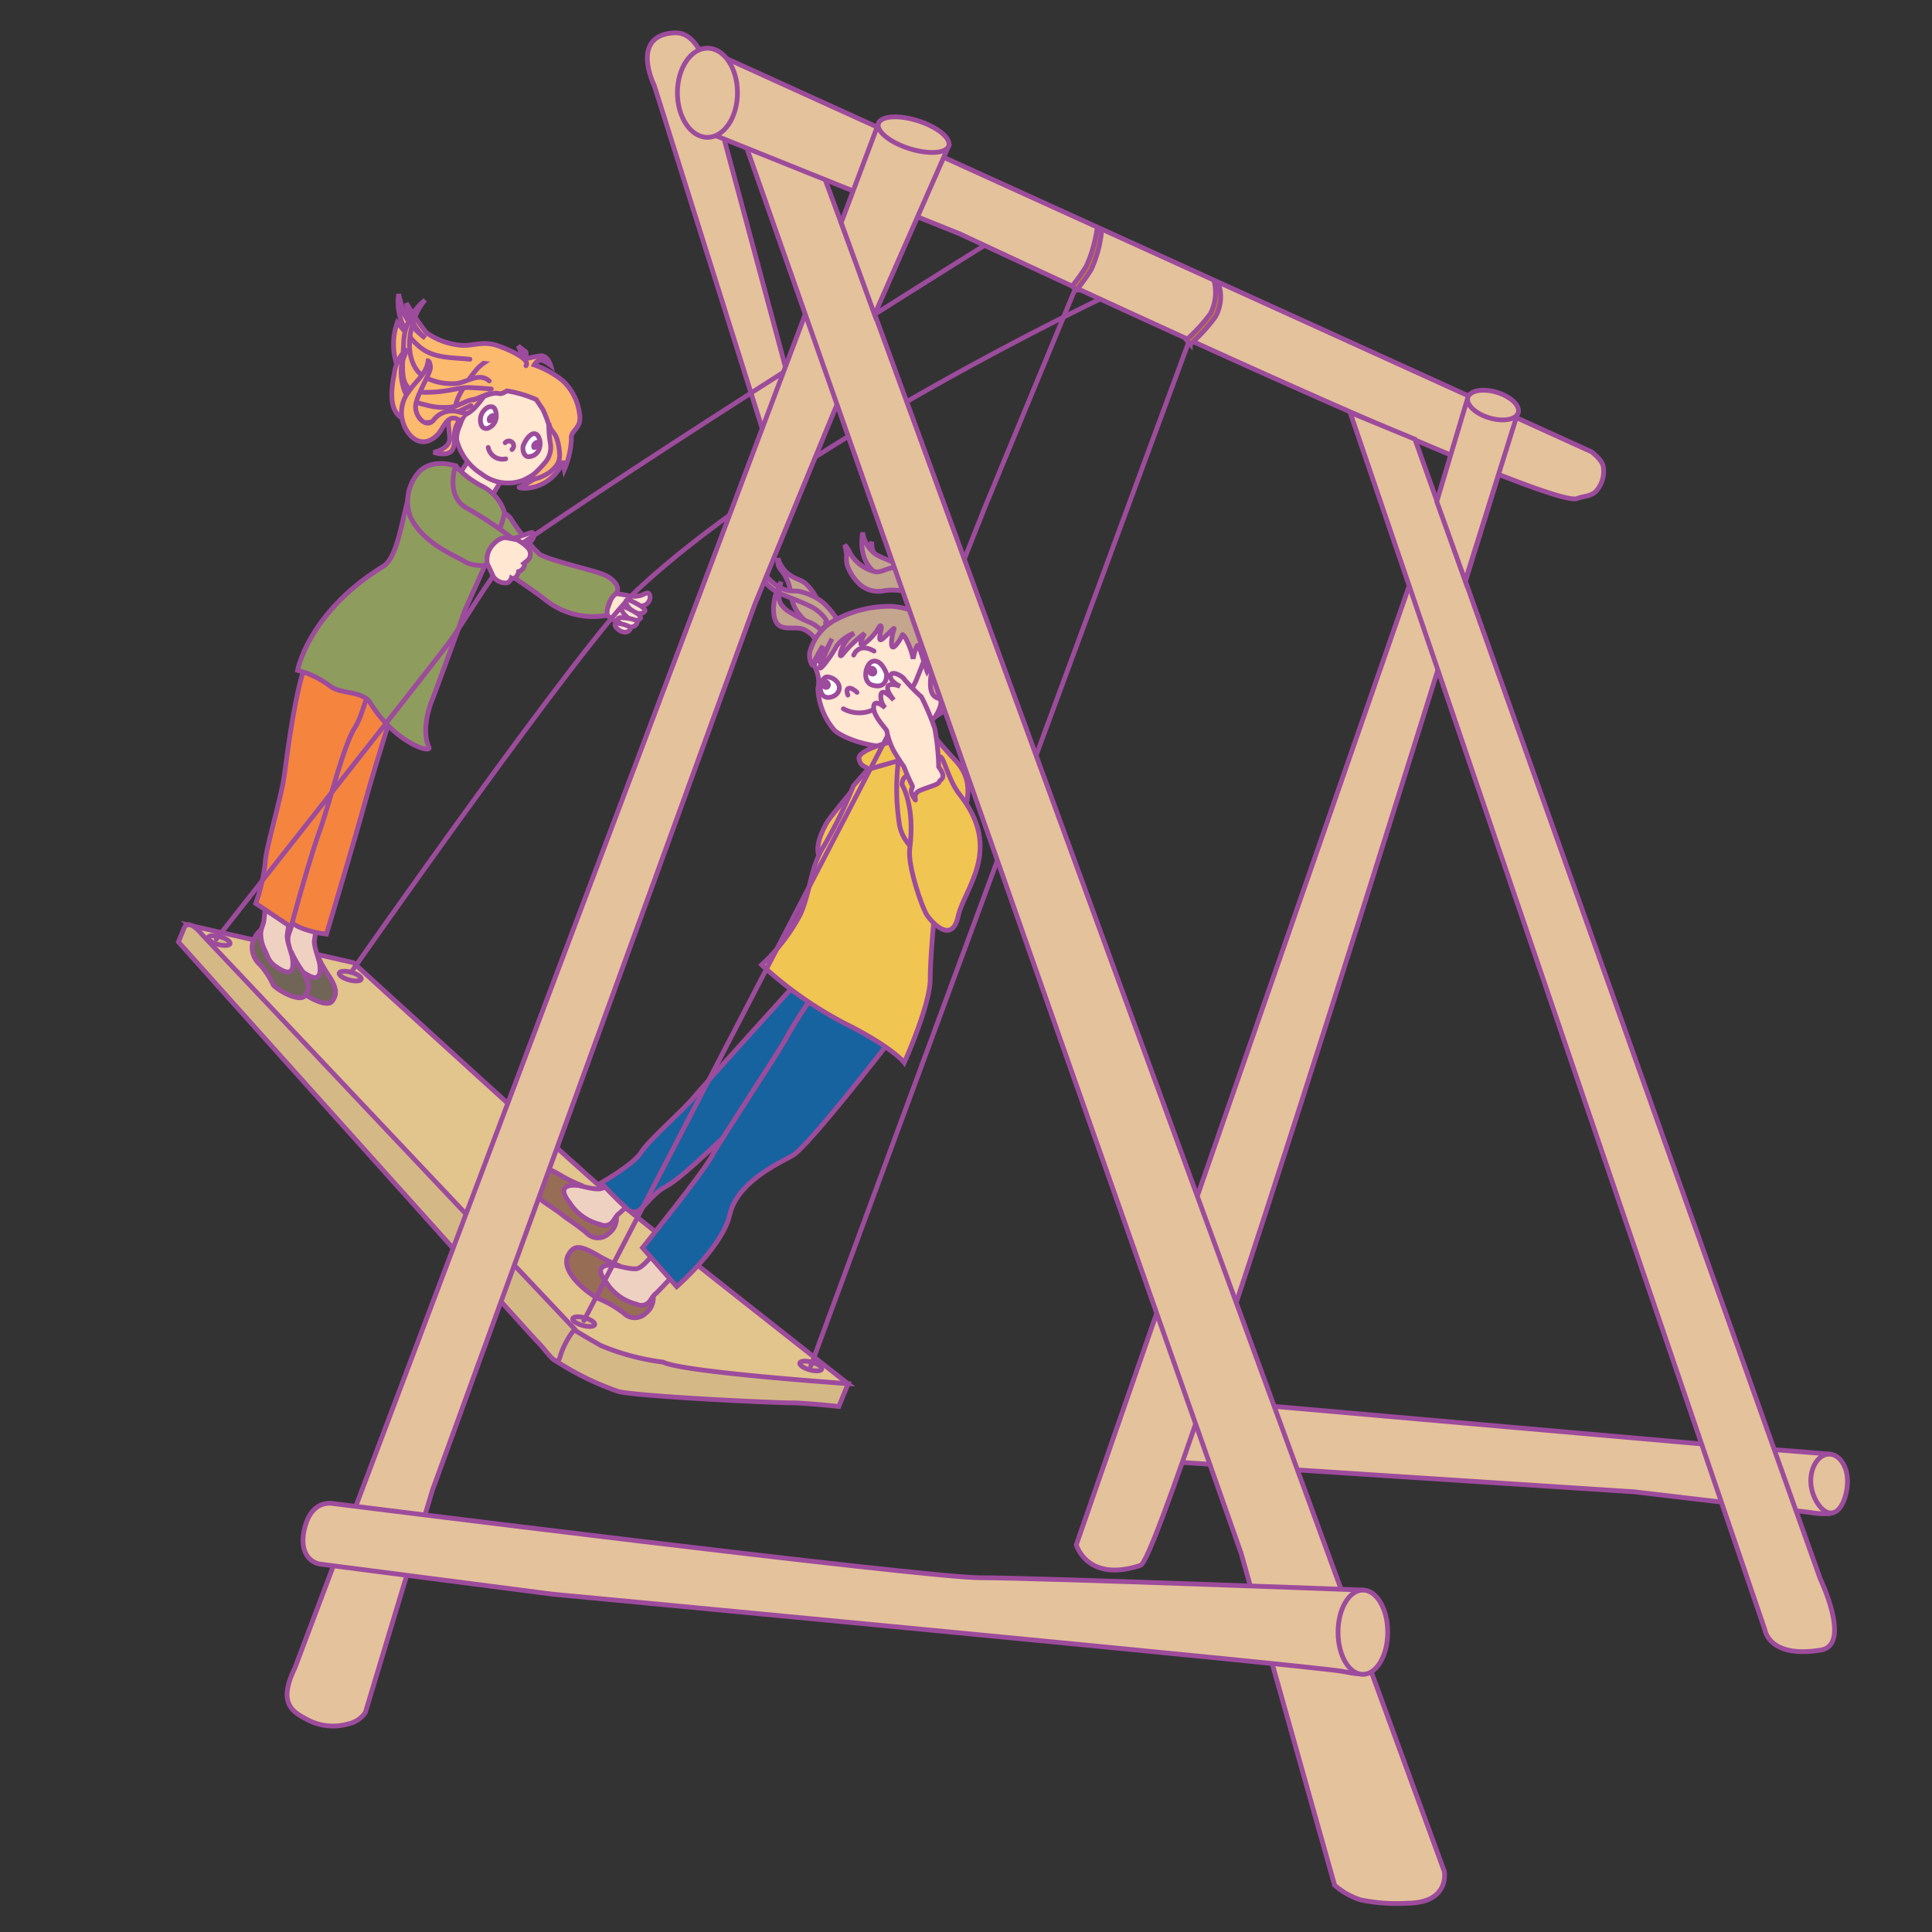 <svg id="word" xmlns="http://www.w3.org/2000/svg" viewBox="0 0 160 160"><rect x="0" y="0" width="160" height="160" fill="#333333" stroke="none"/><defs><style>.cls-1{fill:#e2c48d;}.cls-1,.cls-10,.cls-11,.cls-12,.cls-13,.cls-14,.cls-15,.cls-16,.cls-17,.cls-18,.cls-19,.cls-2,.cls-3,.cls-4,.cls-5,.cls-6,.cls-7,.cls-8{stroke:#9d4b9c;stroke-width:0.393px;}.cls-2{fill:#d4b986;}.cls-3{fill:#efd1c2;}.cls-4{fill:#976d56;}.cls-5{fill:#1763a0;}.cls-6{fill:#c3a68d;}.cls-10,.cls-15,.cls-16,.cls-18,.cls-6{stroke-linecap:round;}.cls-7{fill:#ffe7d2;}.cls-16,.cls-8{fill:#fff;}.cls-9{fill:#9d4b9c;}.cls-10,.cls-18{fill:none;}.cls-11{fill:#f0c551;}.cls-12{fill:#716558;}.cls-13{fill:#f5853e;}.cls-14{fill:#8e9c5d;}.cls-14,.cls-18{stroke-miterlimit:10;}.cls-15{fill:#fbba6d;}.cls-17{fill:#e4c29b;}.cls-19{fill:#bc822b;}</style></defs><path class="cls-1" d="M15.569,76.6l13.692,3.123S47.885,96.74,50.416,98.887,70.237,114.6,70.237,114.6s-10.262-.267-13.391-1.114-7.841-.779-10.8-4.559C44.286,106.668,15.569,76.6,15.569,76.6Z"/><path class="cls-2" d="M47.361,110.02l-1.414,2.626a23.293,23.293,0,0,0,5.293,2.6c1.935.427,13.207.946,14.23.931s4,.3,4,.3l.765-1.887s-13.668-.947-15.317-1.783a19.774,19.774,0,0,1-5.149-1.37C48.238,110.568,47.361,110.02,47.361,110.02Z"/><path class="cls-3" d="M54.285,97.375a36.646,36.646,0,0,1-2.982,3.1c-.611.4-.92,2.217-2.539,1.255s-3.807-2.895-3.037-3.56,2.983.412,3.961.282,3.355-2.008,3.584-2.156"/><path class="cls-4" d="M51.051,100.749a1.584,1.584,0,0,1-.619,1.39,1.287,1.287,0,0,1-1.829-.01c-.9-.761-1.631-1.188-2-1.491-1.355-1.105-3.446-1.882-2.548-3.392.437-.734.94-.734,2.246.011a12.575,12.575,0,0,0,1.991.971s-2.658-.555-1.107,1.388a4.108,4.108,0,0,0,2.492,1.778C50.578,101.812,51.051,100.749,51.051,100.749Z"/><path class="cls-5" d="M65.906,81.457s-7.617,8.4-8.5,9.473-3.711,3.515-4.3,4.492-3.32,2.539-3.32,2.539,1.074,1.172,2.148,2.148,1.562-.976,3.223-1.855,5.761-5.176,7.714-6.738,7.715-7.129,7.715-7.129Z"/><path class="cls-3" d="M58.166,102.8a56.1,56.1,0,0,1-3.82,4.3c-.611.4-.92,2.217-2.538,1.256S48,105.452,48.77,104.785s2.983.413,3.961.282,3.446-4.278,3.675-4.427"/><path class="cls-4" d="M54.1,107.363a1.586,1.586,0,0,1-.62,1.39,1.287,1.287,0,0,1-1.829-.01,8.944,8.944,0,0,0-2.209-1.249c-.423-.228-3.241-2.124-2.343-3.633.437-.734.94-.734,2.247.011a12.721,12.721,0,0,0,1.99.971s-2.658-.555-1.106,1.388a4.1,4.1,0,0,0,2.492,1.777C53.622,108.427,54.1,107.363,54.1,107.363Z"/><path class="cls-5" d="M73.523,86.437s-6.641,8.594-7.91,9.278-4.59,2.246-5.176,4.882-4.395,5.957-4.395,5.957l-2.832-3.222s4.981-6.152,5.762-7.617,5.664-8.789,6.152-9.766,2.2-3.515,2.2-3.515Z"/><path class="cls-6" d="M77.191,50.857c-.342-.553-1.131-.228-1.276-1a3.394,3.394,0,0,0-.562-1.714c-.487-.608-1.3-.76-1.947-1.16a2.318,2.318,0,0,1-1.21-2.114,2.348,2.348,0,0,0-.073,1.526c.247.834.378,1.624,1.369,1.832s1.65.264,1.73.979a10.188,10.188,0,0,0,.095,1.6"/><path class="cls-6" d="M77.028,51.091c.395-.071.434-.924.408-1.238a3.111,3.111,0,0,0-.324-1.12A4.829,4.829,0,0,0,76.6,47.9a3.957,3.957,0,0,0-1.152-.671c-.9-.533-1.962-.794-2.885-1.3a2.666,2.666,0,0,1-1.116-1.83s-.579,2.546,1.442,3.568,2.829,1.971,3.008,2.519a5.775,5.775,0,0,1,.226,1.157"/><path class="cls-6" d="M76.707,50.31A1.836,1.836,0,0,0,75.7,49.2a5.023,5.023,0,0,0-2.417-.292,2.3,2.3,0,0,1-2.083-.518,3.946,3.946,0,0,1-1.04-1.587,2.6,2.6,0,0,1-.048-.814,5.36,5.36,0,0,0-.159-.866,2.642,2.642,0,0,1,.479.738,3.275,3.275,0,0,0,2.1,1.5c.9.061,1.553-1.089,2.872.522a5.664,5.664,0,0,1,1.389,2.981"/><path class="cls-6" d="M67.682,52.238a6.85,6.85,0,0,1-1.707-1.649,3.788,3.788,0,0,1-.523-1.682,3.561,3.561,0,0,0-.546-1.391c-.293-.448-.454-.487-.5-1.009l.046-.28.037.18a2.432,2.432,0,0,0,.884,1.183c.4.325.883.389,1.292.694a3.985,3.985,0,0,1,1.019,1.4c.156.319.946,1.641.679,1.9"/><path class="cls-6" d="M68.6,51.863c-.1-.149-.093-.366-.182-.53a3.556,3.556,0,0,0-1.073-1c-.765-.406-1.588-.7-2.378-1.035a3.352,3.352,0,0,1-1.5-.969,1.5,1.5,0,0,1-.369-1.046l.173-.513c-.289.63.514,1.31.929,1.638a2.591,2.591,0,0,0,1.149.507c.315.062.6-.007.921.079a4.775,4.775,0,0,1,1.885.9c.243.2,1.354,1.382,1.139,1.6"/><path class="cls-6" d="M67.52,53.207c.045-.471-.554-.884-.913-1.061-.577-.287-1.433.012-2-.293-.7-.378-.586-1.77-.412-2.474l.477-1.2c-.218,1.373-.342,1.654.489,2.367A11.581,11.581,0,0,0,67.22,51.61c.377.19,1.112.725,1.065,1.219"/><path class="cls-7" d="M67.725,53.032s-.471,1.8-.159,2.381A2.462,2.462,0,0,1,67.735,57a5.647,5.647,0,0,0,1.388,3.494c1.022.869,3.945,1.671,5.188,1.168s3.788-2.526,4.211-3.816-.609-5.337-2.923-5.808S69.456,50.676,67.725,53.032Z"/><path class="cls-6" d="M77.457,59.355s.866-1.347.233-1.528c-.963-.275-.558-1.857-.54-2.418s-1.115-2.657-1.394-3.569.417-1.039.417-1.039l1.492.64a2.72,2.72,0,0,1,2.156,2.138,4.412,4.412,0,0,1-.349,3.829,4.012,4.012,0,0,1-1.6,1.681Z"/><path class="cls-6" d="M76.124,50.79a7.478,7.478,0,0,0-2.159-.574A9.572,9.572,0,0,0,69.253,51.3a4.253,4.253,0,0,0-2.2,2.754c-.083.613.246,1.142.233,1.023a15.749,15.749,0,0,1,.859-1.588s-.642,1.789-.2,1.155a14.008,14.008,0,0,0,.947-1.749s-.413.871-.886,2.055.924-.746,1.264-1.422a3.093,3.093,0,0,1,1.462-1.088c-1.076.684-1.442,2.445-.895,1.686A10.256,10.256,0,0,1,71.6,52.454s-.825,1.575.224.654,1-1.513,1.156-1.213c.094.172-.445,1.5.166.967s1.017-1.074.871-.683-.423,1.991.228,1.189.349-1.009.7-.613a6.318,6.318,0,0,1,.676,1.795s.29-1.4.453-1.053.654,2.012.7,2.116a1.761,1.761,0,0,0,.12-1.5S75.37,51.155,76.124,50.79Z"/><path class="cls-8" d="M73.423,55.814s-.35-1.1-1.035-1.071-1.085,1.722-.134,2S73.443,56.384,73.423,55.814Z"/><path class="cls-8" d="M69,56.2s-.457-.237-.672-.094c-.577.383-.546,1.7.294,1.654S69.929,56.773,69,56.2Z"/><path class="cls-9" d="M71.836,55.734a.469.469,0,0,0,.577.263.41.41,0,0,0,.183-.572.466.466,0,0,0-.574-.262A.41.41,0,0,0,71.836,55.734Z"/><path class="cls-10" d="M70.975,57.342c-.445-.457-1.036-.548-.758.224"/><path class="cls-9" d="M67.989,56.837a.467.467,0,0,0,.575.263.409.409,0,0,0,.185-.57.466.466,0,0,0-.575-.264A.411.411,0,0,0,67.989,56.837Z"/><path class="cls-10" d="M72.386,53.92c-.731-.427-1.374-.346-1.689.333"/><path class="cls-10" d="M69.842,58.7a2.75,2.75,0,0,0,2.508.065,4.392,4.392,0,0,0,.91-.487c.447-.294.542-.62.83-1.044"/><path class="cls-11" d="M75.376,61.076s1.007.828-1.091.289c-.19-.049-3.3.712-3.144,1.486s.714.582.712.874-3.034,3.789-3.377,4.4c-2.164,3.841,1.085,3.674.9,4.574s-2.4,8.35-2.78,8.905.891,1.044,1.706,1.119,6.81-7.339,7.062-7.234,1.913.7,2.623-1.627,1.919-4.094,1.823-5.545,1.154-3.193-.573-5.219a46.193,46.193,0,0,1-3-3.534A8.6,8.6,0,0,0,75.376,61.076Z"/><path class="cls-11" d="M77.527,74.328s-.489,4.59-.489,6.738S74.89,88,74.89,88s-.977-1.27-4.883-3.223A31.559,31.559,0,0,1,63.074,79.9a15.486,15.486,0,0,0,3.222-4.2c.879-2.05.782-3.808,1.953-5.664a39.794,39.794,0,0,0,2.442-4.98l1.162-1.326L74.4,63a19.243,19.243,0,0,0,.1,5.371c.489,2.442,3.614,3.418,3.614,3.418Z"/><path class="cls-11" d="M74.7,64.982s1.11,1.733.638,5.334c-.178,1.361,1.014,4.868,1.45,5.5s2.063,2.382,2.56.069,3.76-5.507.137-10.075c-.973-1.228-1.293-3.089-1.627-3.143s-1.021,1.184-1.536,1.446S74.736,63.824,74.7,64.982Z"/><path class="cls-2" d="M15.241,76.868l-.465,1.14s28.664,32.011,29.7,33.071,1.66,2.3,1.929,1.205a6.7,6.7,0,0,1,1.191-2.21L16.7,77.359S15.638,76,15.241,76.868Z"/><path class="cls-3" d="M24.348,73.672a26.064,26.064,0,0,1-.25,3.1c-.179.731-.885,2.1-.067,3.294s2.334,2.579,2.667,1.6-.635-2.7-.672-3.687a24.164,24.164,0,0,1,.944-4.225"/><path class="cls-12" d="M23.859,77.46a2.211,2.211,0,0,0-.716,1.217,1.934,1.934,0,0,0,.652,1.687,6.43,6.43,0,0,1,1.077,1.655c.2.321,2.156,1.509,2.628.906s.356-1.169-.285-2.146a10.154,10.154,0,0,1-.871-1.548s.686,2.34-.756,1.57c-1.189-.637-1.07-1.02-1.452-1.732A3.118,3.118,0,0,1,23.859,77.46Z"/><path class="cls-13" d="M33.777,54.8s-2.832,8.984-3.515,11.523-3.223,11.036-3.223,11.036-2.93-.293-3.32-1.563,5.566-19.922,6.64-20.7S33.777,54.8,33.777,54.8Z"/><path class="cls-3" d="M21.987,73.471a18.09,18.09,0,0,1-.139,2.835c-.179.731-.885,2.1-.066,3.293s2.333,2.58,2.666,1.6-.634-2.7-.671-3.688a24.091,24.091,0,0,1,.943-4.224"/><path class="cls-12" d="M21.609,77a2.224,2.224,0,0,0-.716,1.219,1.936,1.936,0,0,0,.653,1.686,6.441,6.441,0,0,1,1.077,1.655c.2.321,2.155,1.509,2.627.906s.357-1.17-.284-2.147a10.09,10.09,0,0,1-.872-1.547s.686,2.34-.755,1.57c-1.189-.637-1.071-1.021-1.452-1.733A3.112,3.112,0,0,1,21.609,77Z"/><path class="cls-13" d="M30.945,48.645s-.176.116-.466.324a16.787,16.787,0,0,0-4.612,4.656c-1.367,2.539-2.051,8.789-2.344,10.742s-1.562,6.055-1.562,7.129a14.984,14.984,0,0,1-.781,3.32L24.1,76.769s1.476-5.468,2.355-7.909,1.953-7.032,2.93-8.594.879-3.809,2.441-4.1,4.883-3.125,4.883-3.125l-5.938-4.278"/><path class="cls-7" d="M50.979,49.159a8.8,8.8,0,0,1,1.08.177,2.088,2.088,0,0,0,1-.023c.315-.079.681-.436.771.045a.736.736,0,0,1-.634.814c-.27.036-.353.306-.458.661a2.019,2.019,0,0,1-.692.981c-.266.166-1.522-.594-1.753-.857"/><path class="cls-7" d="M52.1,49.685s1.508.652,1.3.936-.709.246-1.131-.112S51.607,49.6,52.1,49.685Z"/><path class="cls-7" d="M51.745,50.265s1.508.652,1.3.936-.709.247-1.131-.111S51.255,50.181,51.745,50.265Z"/><path class="cls-7" d="M51.349,51.146s1.518.062,1.428.405-.537.489-1.018.307S50.9,51.246,51.349,51.146Z"/><path class="cls-7" d="M51.1,51.6s1.194.179,1.1.469-.456.379-.824.182S50.737,51.644,51.1,51.6Z"/><path class="cls-14" d="M42.277,42.911A15.813,15.813,0,0,0,44.694,45.9c.8.509,4.29,1.28,5.24,1.658s1.624,1.219.946,1.717a2.141,2.141,0,0,0-.591,1.679,6.337,6.337,0,0,1-5.207-1.346c-1.3-1.017-5.157-3.539-5.157-3.539l-.617-2.017S40.83,41.253,42.277,42.911Z"/><path class="cls-15" d="M40.856,29.119s-4.569-.36-5.179-.562a7.392,7.392,0,0,1-2.269-1.236c-.292-.371-.51-.612-.51-.612a5.5,5.5,0,0,0,.032,3.7c.694,2.269,1.315,4.556,2.975,4.165a19.105,19.105,0,0,0,3.931-1.857"/><path class="cls-7" d="M41.572,39.74a17.607,17.607,0,0,0-1.034,1.753,1.946,1.946,0,0,1-1.968.6c-.632-.358-1.294-1.5-1.169-1.908a4.591,4.591,0,0,1,.795-1.153c.165-.22.873-1.332.873-1.332"/><path class="cls-7" d="M45.932,37.685a6.971,6.971,0,0,1-2.64,2.1,3.552,3.552,0,0,1-3.418-.541,4.716,4.716,0,0,1-2.2-3.736c.091-.454,2.641-4.112,4.165-4.3s3.234,1.356,4.011,2.876A5.418,5.418,0,0,1,45.932,37.685Z"/><path class="cls-8" d="M44.537,36.068a1.25,1.25,0,0,1,.143,1.026.945.945,0,0,1-.779.714c-.516.117-.643-.551-.582-.838S44.024,35.495,44.537,36.068Z"/><path class="cls-15" d="M44.409,33.091l.557.833a10.779,10.779,0,0,1,.737,2.2,6.538,6.538,0,0,1-.253,1.981,1.764,1.764,0,0,1-.831,1.286,9.293,9.293,0,0,1-1.526.935c-.6.052,1.534.566,2.98-1.17a2.46,2.46,0,0,0,.518-.985l.144.721a7.421,7.421,0,0,0,.584-2.515c-.119-.762.874-.834.68-2.051a4.483,4.483,0,0,0-1.393-2.794,7.59,7.59,0,0,0-2.363-1.312s.3-.538.7-.366a2.939,2.939,0,0,1,.647.379s-.261-.854-.85-.765-1.254.259-1.254.259.219-.524-.01-.647a3.5,3.5,0,0,1-.561-.44s.584,1.2.26,1.12-.007-.5-.843-.526a4.4,4.4,0,0,0-2.788,1.281,12.143,12.143,0,0,0-1.382,1.98,3.9,3.9,0,0,0-.47,1.255,5.685,5.685,0,0,0-.137,1.664l.251,1.1A2.852,2.852,0,0,1,38.1,35.2a3.088,3.088,0,0,1,.965-1.48c.643-.567.687-.842,1.55-1.083s.6.213,1.365-.267A10.147,10.147,0,0,1,44.409,33.091Z"/><path class="cls-16" d="M40.511,35.418a.439.439,0,0,1-.663-.254,1.187,1.187,0,0,1,.606-1.454c.451-.111.594.11.645.654A1.077,1.077,0,0,1,40.511,35.418Z"/><path class="cls-9" d="M44.145,36.615a.455.455,0,0,0-.078.575c.122.127.353.079.517-.11a.454.454,0,0,0,.077-.574C44.54,36.377,44.309,36.426,44.145,36.615Z"/><path class="cls-9" d="M40.465,34.4a.456.456,0,0,0-.078.577c.123.13.354.08.52-.11a.458.458,0,0,0,.077-.577C40.862,34.159,40.63,34.209,40.465,34.4Z"/><path class="cls-15" d="M40.142,32.738s-1.8.718-2.133.926a1.624,1.624,0,0,0-.863,1.606c.081.962.222,1.217-.151,1.645a2.084,2.084,0,0,1-1.09.542s1.308.46,1.612-.307-.147-1.377.507-2.3S38.736,34.724,40.142,32.738Z"/><path class="cls-15" d="M45.453,35.038a8.509,8.509,0,0,0,.119,1.631,1.943,1.943,0,0,1-.518,1.735,9.446,9.446,0,0,1-1.47,1.387,4.05,4.05,0,0,0,1.971-.7c.76-.654.923-1.014.7-2.231S45.6,35.88,45.453,35.038Z"/><path class="cls-10" d="M42.4,37.228a.4.4,0,1,0-.564-.563"/><path class="cls-14" d="M37.725,38.582a7.608,7.608,0,0,0,2.143,1.652,3.709,3.709,0,0,1,1.879,2.095c.278.757-3.268,8.1-3.38,8.562s-2.478,6.824-2.478,6.824-1.135,2.453-.366,4.174c.241.541-2.783-.329-4.842-3.66-.646-1.044-2.442-.725-3.325-1.393a7.47,7.47,0,0,0-2.71-1.319s.879-4.8,7.1-8.62c1.554-.954,1.719-6.254,2.815-7.321A4.971,4.971,0,0,1,37.725,38.582Z"/><path class="cls-14" d="M37.725,38.582s-.867,2.521.933,3.495a34.718,34.718,0,0,1,3.879,2.581s-1.738,1.135-1.5,1.687-1.735.677-2.537.168-3.461-1.5-4.5-3.681a3.631,3.631,0,0,1,.481-3.473C35.554,37.8,37.725,38.582,37.725,38.582Z"/><path class="cls-15" d="M43.558,30.289c.466-.629-2.073-1.6-2.547-1.724-1.078-.3-1.78.075-2.754.035a5.76,5.76,0,0,1-2.93-1.044,18.171,18.171,0,0,1-1.667-2.443,4.192,4.192,0,0,0,.552,1.623A4.017,4.017,0,0,0,35.224,28a5.912,5.912,0,0,1-1.766-2.012c-.212-.658-.446-1.631-.446-1.631a4.734,4.734,0,0,0,1.617,4.255c1.181,1.114,2.816.973,4.288,1.143"/><path class="cls-15" d="M40.516,31.547c-.86-.753-1.854.141-2.745.214a4.851,4.851,0,0,1-2.787-.634c-1.806-1.426-1.052-4.886.223-6.277a4.734,4.734,0,0,0-1.783,3.681c-.157,2.624-.3,3.935,1.671,3.958s2.852-.433,3.814-.391,1.779.116,1.779.116"/><path class="cls-15" d="M39.308,33.07c-.683.066-1.23.518-1.9.636a5.543,5.543,0,0,1-2.163-.176c-.83-.2-1.436-.339-1.778-1.253a4.561,4.561,0,0,1-.172-2.294l.415-1.081a3.191,3.191,0,0,0-1.058,2.051c-.313,1.558-.431,3.316.912,3.789a4.217,4.217,0,0,0,3.266-.138C37.728,34.225,39,33.583,39,33.583"/><path class="cls-15" d="M37.969,34.753c-.935-.513-1.2.671-1.707,1.215-.986,1.056-2.055.658-2.656-.444a2.811,2.811,0,0,1,.3-3.165c.524-.8,1.416-1.4,1.547-2.474,0,0,.139,0,.193.49S34.6,32.5,34.435,33.48s.875,2.1,1.493,1.28a1.926,1.926,0,0,1,1.939-.68c.326.088.66.142.66.142"/><path class="cls-10" d="M40.43,37.056A1.208,1.208,0,0,0,41.882,38"/><path class="cls-2" d="M68.057,113.374c-.043.177-.486.209-.991.073s-.877-.39-.833-.567.486-.209.99-.073S68.1,113.2,68.057,113.374Z"/><path class="cls-17" d="M63.392,36.348,54.19,7.1s-2.082-4.163,1.643-4.382c2.574-.151,3.067,4.82,3.067,4.82l6.244,23.224"/><path class="cls-17" d="M96.272,115.657l46.589,4.092s7.489.557,8.619.676c1.184.125,2.122,4.382.041,4.93a7.267,7.267,0,0,1-1.67-.11c-4.567-.527-14.515-1.7-14.515-1.7l-40.977-2.662S93.307,115.657,96.272,115.657Z"/><line class="cls-18" x1="98.474" y1="28.245" x2="67.145" y2="113.127"/><path class="cls-7" d="M42.219,44.706s.889-.319,1.314-.447.612-.322.674.084-.91,1.069-.91,1.069"/><path class="cls-2" d="M49.254,109.7c-.043.176-.487.209-.991.073s-.878-.391-.834-.567.487-.21.991-.073S49.3,109.521,49.254,109.7Z"/><path class="cls-2" d="M29.916,81.085c-.043.176-.488.209-.991.073s-.878-.391-.835-.567.488-.209.992-.073S29.959,80.909,29.916,81.085Z"/><path class="cls-2" d="M19.053,78.143c-.044.176-.488.21-.991.073s-.878-.391-.835-.567.487-.209.991-.073S19.1,77.967,19.053,78.143Z"/><path class="cls-18" d="M17.918,77.763s17.3-21.948,19.076-24.291,4.269-7.119,6.323-8.522C58.232,34.767,83.849,18.879,83.849,18.879"/><polyline class="cls-18" points="89.409 23.042 81.549 42.048 75.843 56.426 48.357 109.364"/><path class="cls-7" d="M42.823,44.7s1,.54,1.076,1a.719.719,0,0,1-.31.792l-.2.165s.136.109-.046.377a.68.68,0,0,1-.4.3.748.748,0,0,1-.259.49c-.219.136-.338.055-.338.055s-.128.428-.493.4a1.246,1.246,0,0,1-.986-.51c-.156-.311-.419-.942-.494-1.011a1.815,1.815,0,0,1,.353-1.536c.494-.6.947-.741,1.278-.676S42.823,44.7,42.823,44.7Z"/><path class="cls-18" d="M91.737,24.466s-25.854,12.159-39,24.428C48.3,53.038,29.082,80.518,29.082,80.518"/><path class="cls-17" d="M121.512,34.659l-32.377,93.27s.876,3.177,5.32,1.708c2-.659,29.939-91.267,29.939-91.267l.754-1.665S124.191,33.522,121.512,34.659Z"/><path class="cls-17" d="M24.421,138.13l44.941-119.2s2.414-3.3,4.327-2.848,2.516,1.191.986,4.6-12.16,29.359-12.16,29.359L35.821,123.386l-5.567,18.441a2.279,2.279,0,0,1-1.438.945,4.534,4.534,0,0,1-3.533-.452C24.01,141.663,23.106,140.842,24.421,138.13Z"/><path class="cls-17" d="M60.763,9.181l42.014,119.433,7.748,27.506a6.061,6.061,0,0,0,2.162,1.222,14.736,14.736,0,0,0,3.889.274c3.53-.04,3.035-2.633,3.035-2.633L70.638,21.093,66.349,9.51S62.293,6.908,60.763,9.181Z"/><path class="cls-17" d="M58.79,4.224l73.027,33.2s.829.623.951,1.171a2.48,2.48,0,0,1-.636,2.136c-.493.411-.99.341-1.52.555-2.445.986-51.078-21.9-51.078-21.9L58.791,11.043"/><path class="cls-17" d="M25.16,126.874c.137-.777.616-2.423,2.218-2.382,0,0,49.191,6.169,53.782,6.169s31.708,1.022,31.708,1.022,2.227,2.881,1.271,4.927-.663,2.262-2.958,1.808-65.412-6.394-65.412-6.394l-19.321-2.5S24.74,129.257,25.16,126.874Z"/><path class="cls-17" d="M61.073,7.683c0,2.039-1.113,3.693-2.486,3.693S56.1,9.722,56.1,7.683s1.114-3.694,2.488-3.694S61.073,5.642,61.073,7.683Z"/><path class="cls-17" d="M114.925,135.173c0,1.928-.921,3.491-2.057,3.491s-2.057-1.563-2.057-3.491.921-3.49,2.057-3.49S114.925,133.246,114.925,135.173Z"/><path class="cls-17" d="M153,122.643c0,1.226-.53,2.657-1.369,2.657s-1.671-1.431-1.671-2.657.681-2.218,1.52-2.218S153,121.418,153,122.643Z"/><path class="cls-17" d="M111.811,34.158l34.347,100.809s.309,2.394,4.632,1.686c2.594-.426-.046-5.9-.046-5.9l-33.565-94.38Z"/><polygon class="cls-17" points="118.986 41.531 121.562 32.917 125.682 34.24 121.341 48.097 118.986 41.531"/><path class="cls-17" d="M125.734,34.178c-.176.583-1.253.773-2.405.425s-1.943-1.1-1.767-1.686,1.253-.773,2.405-.425S125.91,33.6,125.734,34.178Z"/><polygon class="cls-17" points="72.75 10.228 69.663 18.438 72.429 26.051 78.572 12.077 72.75 10.228"/><path class="cls-17" d="M78.572,12.077c-.2.635-1.668.735-3.276.224s-2.748-1.438-2.546-2.073,1.668-.734,3.275-.224S78.773,11.443,78.572,12.077Z"/><path class="cls-19" d="M98.574,28.513l-.324-.372a13.64,13.64,0,0,0,1.99-2.168,3.885,3.885,0,0,0,.319-2.658l.328.1a3.39,3.39,0,0,1-.235,2.826,13.917,13.917,0,0,1-2.078,2.269Z"/><path class="cls-19" d="M89.16,24.021l-.378-.316a17.663,17.663,0,0,0,1.159-1.618,11.192,11.192,0,0,0,.922-3.215l.381.144a10.01,10.01,0,0,1-.888,3.337,17.827,17.827,0,0,1-1.2,1.668Z"/><path class="cls-7" d="M77.739,63.509a19.9,19.9,0,0,0-.329-3.193,20.78,20.78,0,0,0-1.1-2.6,15.638,15.638,0,0,1-1.443-1.487c.025-.1-.958-.77-1.108-.3s.786.907.786.907-.855-.341-1.013.018.49,1.119.49,1.119S73.1,56.92,72.957,57.5a1.386,1.386,0,0,0,.351,1.118s-.909-.831-.955-.076.968,1.722,1.081,1.972a5.9,5.9,0,0,0,.593,1.694c.492.828.831,1.285.831,1.285a16.179,16.179,0,0,0,.665,1.515c.178.267-.3.344.124,1.007s-.176-.2.454-.506,1.62-.51,1.679-.75S78.467,64.51,77.739,63.509Z"/></svg>